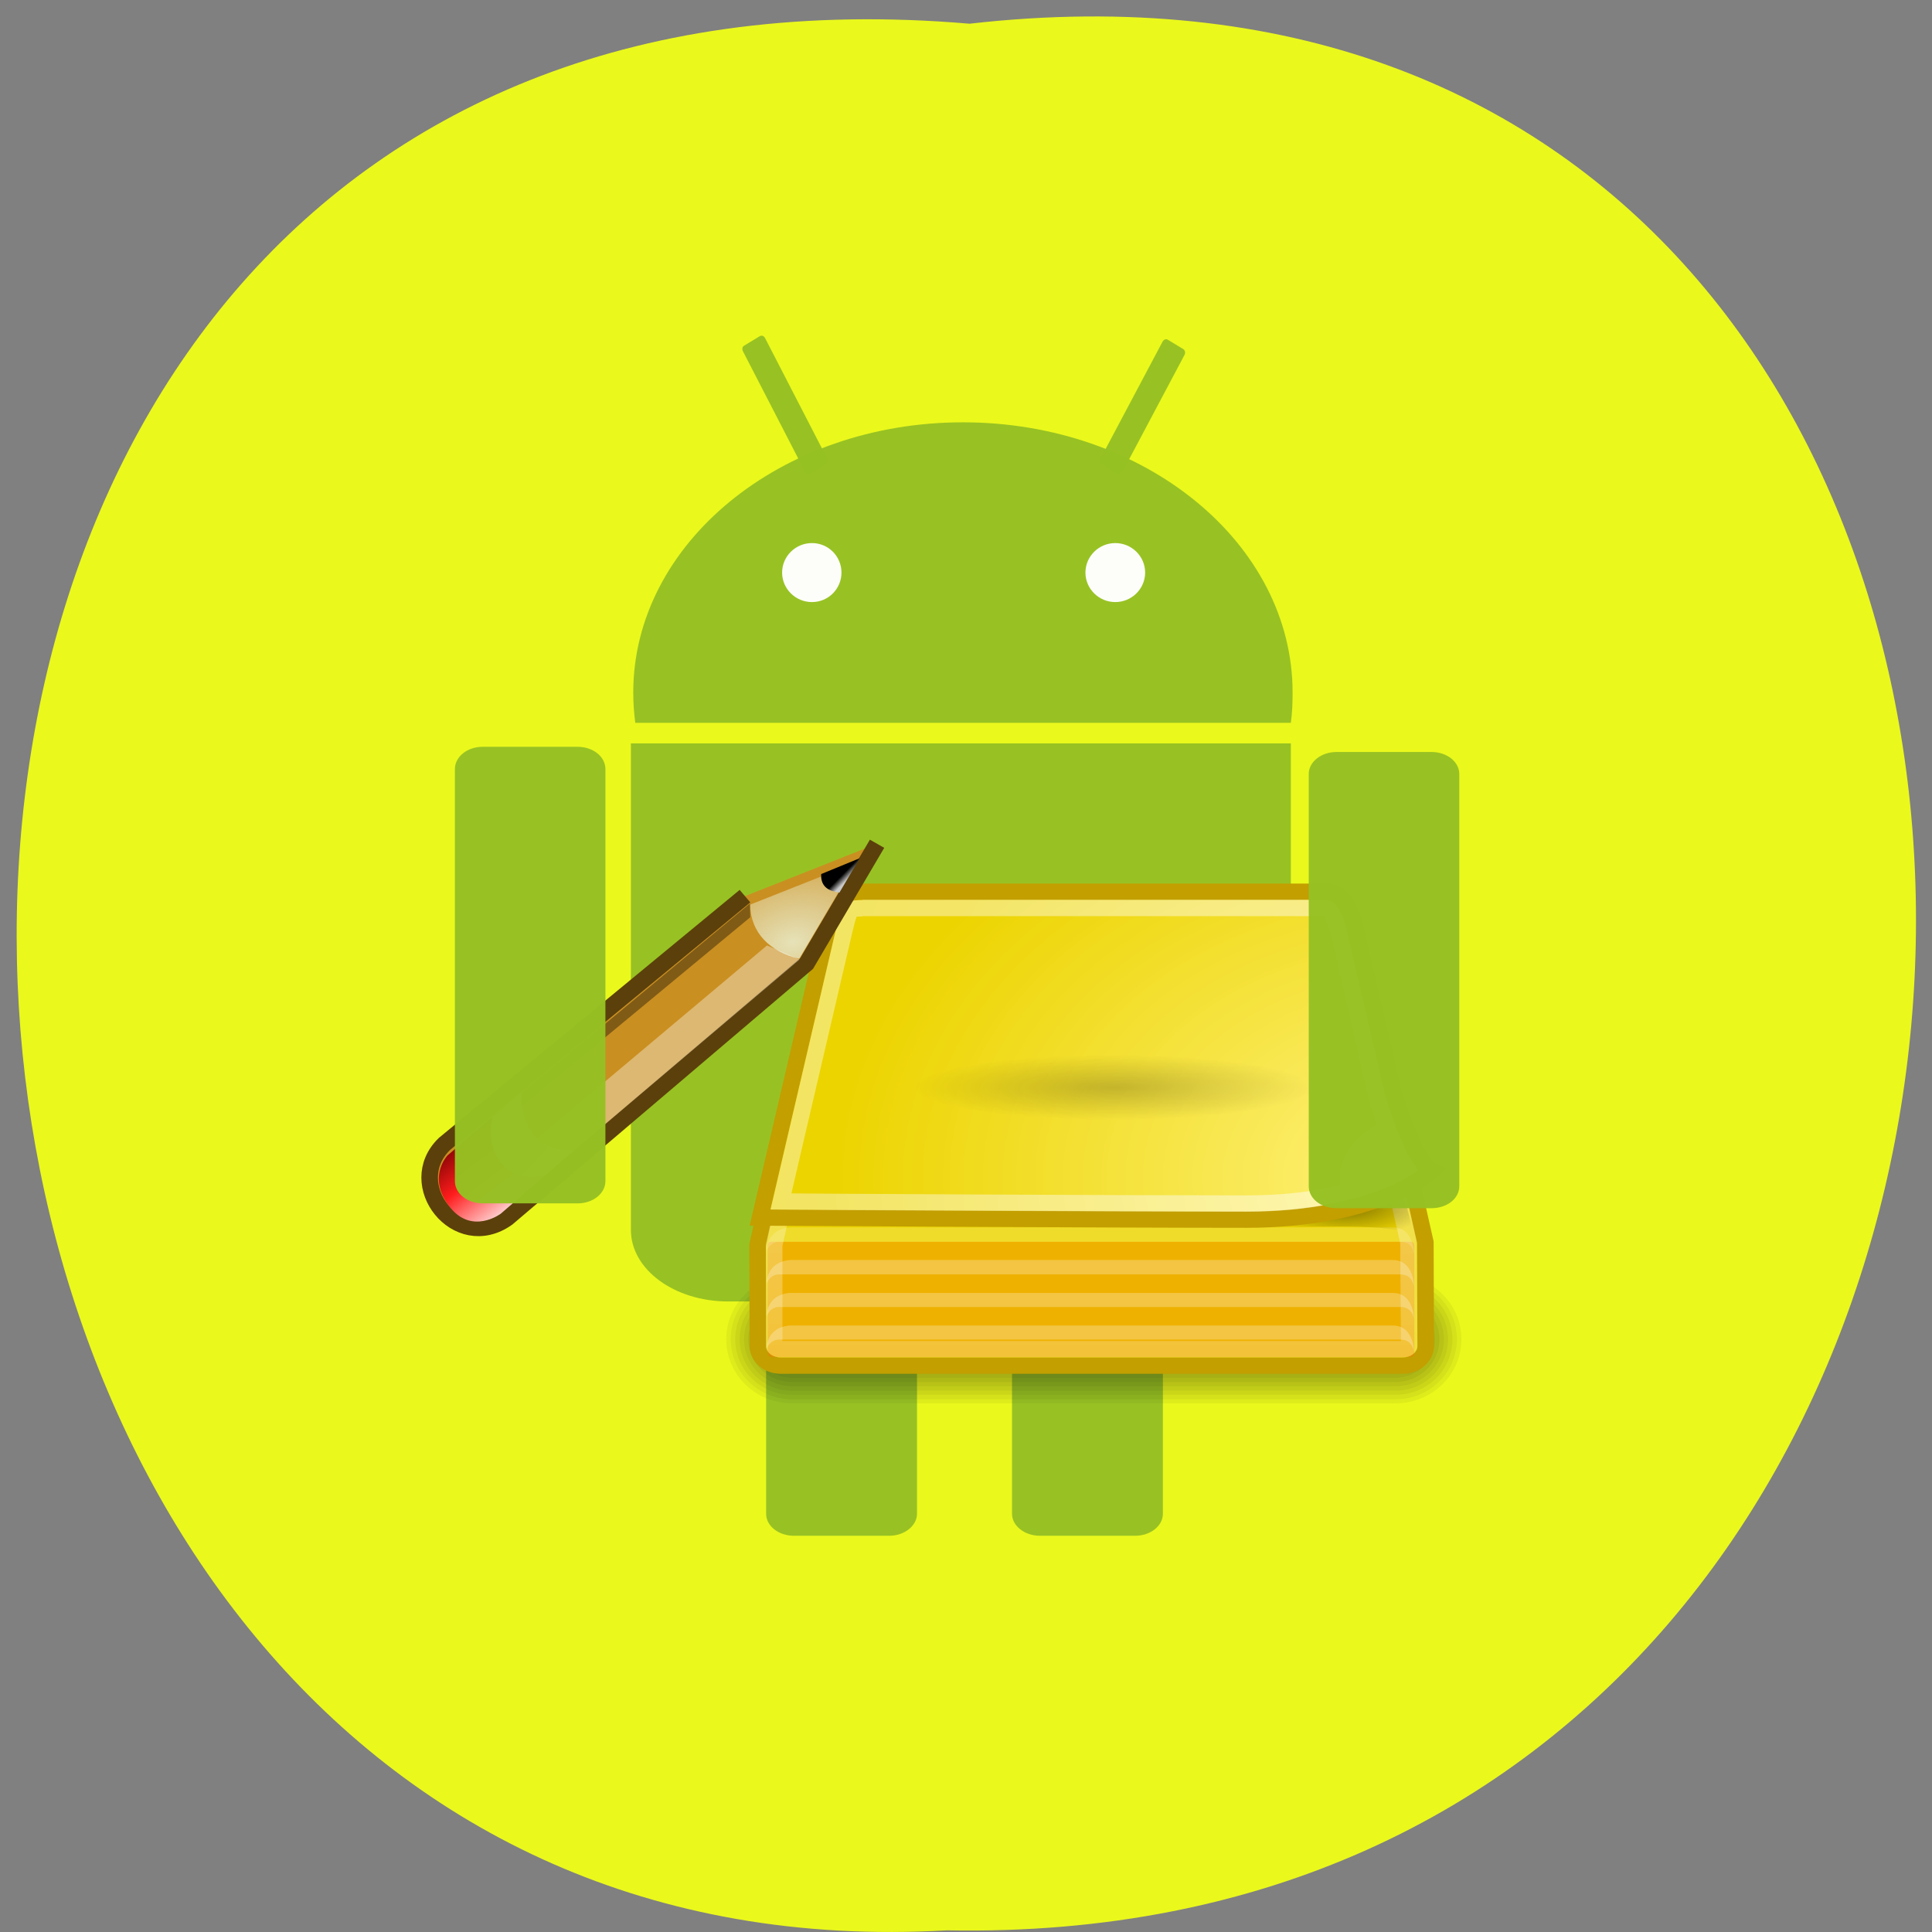 <svg xmlns="http://www.w3.org/2000/svg" viewBox="0 0 22 22"><rect x="0" y="0" width="22" height="22" fill="#808080" stroke="none"/><defs><linearGradient id="6" gradientUnits="userSpaceOnUse" x1="40.33" y1="19.813" x2="42.02" y2="22.625" gradientTransform="matrix(-0.195 0.051 -0.052 -0.192 15.06 14.962)"><stop stop-color="#c1c1c1"/><stop offset="1" stop-color="#ababab"/></linearGradient><linearGradient id="5" gradientUnits="userSpaceOnUse" x1="43.24" y1="17.376" x2="45.32" y2="22.251" gradientTransform="matrix(-0.195 0.051 -0.052 -0.192 15.06 14.962)"><stop stop-color="#ffd0d0"/><stop offset="0.5" stop-color="#ff1c1c"/><stop offset="1" stop-color="#6f0000"/></linearGradient><linearGradient id="8" gradientUnits="userSpaceOnUse" x1="19.893" y1="31.17" x2="19.689" y2="30.828" gradientTransform="matrix(-0.195 0.051 -0.052 -0.192 15.06 14.962)"><stop stop-color="#000"/><stop offset="1" stop-color="#c8c8c8"/></linearGradient><linearGradient id="0" gradientUnits="userSpaceOnUse" x1="26.21" y1="14.09" x2="26.13" y2="67.03"><stop stop-color="#fff" stop-opacity="0.482"/><stop offset="1" stop-color="#fff" stop-opacity="0"/></linearGradient><radialGradient id="7" gradientUnits="userSpaceOnUse" cx="29.05" cy="27.641" r="3.241" gradientTransform="matrix(-0.57 0.15 -0.106 -0.39 28.518 17.15)"><stop stop-color="#e6e2b8"/><stop offset="1" stop-color="#e6e2b8" stop-opacity="0"/></radialGradient><radialGradient id="2" gradientUnits="userSpaceOnUse" cx="45.15" cy="35.915" r="21.627" gradientTransform="matrix(1.67 0 0 1.22 -30.24 -11.799)"><stop stop-color="#fff27e"/><stop offset="1" stop-color="#ecd400"/></radialGradient><radialGradient id="3" gradientUnits="userSpaceOnUse" cx="43.875" cy="35.901" r="20.22" gradientTransform="matrix(10.883 0 0 11.397 -433.6 -381.38)"><stop stop-color="#fff" stop-opacity="0.467"/><stop offset="1" stop-color="#fff" stop-opacity="0"/></radialGradient><radialGradient id="4" gradientUnits="userSpaceOnUse" cx="23.563" cy="40.44" r="19.563" gradientTransform="matrix(0.116 0 0 0.019 9.943 11.614)"><stop stop-color="#000" stop-opacity="0.2"/><stop offset="1" stop-color="#000" stop-opacity="0"/></radialGradient><radialGradient id="1" gradientUnits="userSpaceOnUse" cx="39.907" cy="31.781" r="5.259" gradientTransform="matrix(0.189 0 0 0.067 7.777 11.601)"><stop stop-color="#000" stop-opacity="0.467"/><stop offset="1" stop-color="#000" stop-opacity="0"/></radialGradient></defs><path d="m 11.04 0.27 c 14.512 -1.652 14.313 21.992 -0.258 21.711 c -13.551 0.781 -14.773 -23 0.258 -21.711" fill="#eaf81c"/><g fill-opacity="0.976"><g fill="#96c023"><path d="m 10.965 4.809 c -2.07 0 -3.754 1.379 -3.754 3.078 c 0 0.117 0.008 0.23 0.023 0.344 h 7.465 c 0.016 -0.113 0.02 -0.227 0.02 -0.344 c 0 -1.699 -1.68 -3.078 -3.754 -3.078"/><path d="m 7.184 8.465 v 5.539 c 0 0.453 0.496 0.816 1.109 0.816 h 5.297 c 0.613 0 1.109 -0.363 1.109 -0.816 v -5.539"/><path d="m 9.04 13.316 h 1.086 c 0.172 0 0.316 0.109 0.316 0.246 v 3.676 c 0 0.137 -0.145 0.25 -0.316 0.25 h -1.086 c -0.176 0 -0.316 -0.113 -0.316 -0.25 v -3.676 c 0 -0.137 0.141 -0.246 0.316 -0.246"/><path d="m 11.84 13.316 h 1.086 c 0.176 0 0.316 0.109 0.316 0.246 v 3.676 c 0 0.137 -0.141 0.25 -0.316 0.25 h -1.086 c -0.172 0 -0.316 -0.113 -0.316 -0.25 v -3.676 c 0 -0.137 0.145 -0.246 0.316 -0.246"/><path d="m 8.711 3.848 l 0.707 1.371 c 0.012 0.023 0.008 0.055 -0.012 0.066 l -0.18 0.109 c -0.02 0.012 -0.047 0 -0.059 -0.023 l -0.707 -1.371 c -0.012 -0.023 -0.008 -0.051 0.012 -0.063 l 0.18 -0.109 c 0.02 -0.012 0.047 -0.004 0.059 0.02"/><path d="m 13.238 3.891 l -0.707 1.332 c -0.012 0.023 -0.008 0.051 0.012 0.063 l 0.18 0.109 c 0.02 0.012 0.047 0 0.059 -0.023 l 0.707 -1.332 c 0.012 -0.023 0.004 -0.051 -0.012 -0.063 l -0.18 -0.109 c -0.02 -0.012 -0.047 0 -0.059 0.023"/><path d="m 9.582 6.52 c 0 0.184 -0.148 0.336 -0.336 0.336 c -0.188 0 -0.34 -0.152 -0.34 -0.336 c 0 -0.184 0.152 -0.336 0.34 -0.336 c 0.188 0 0.336 0.152 0.336 0.336"/><path d="m 13.04 6.52 c 0 0.184 -0.152 0.336 -0.34 0.336 c -0.188 0 -0.34 -0.152 -0.34 -0.336 c 0 -0.184 0.152 -0.336 0.34 -0.336 c 0.188 0 0.34 0.152 0.34 0.336"/></g><g fill="#fff"><path d="m 9.582 6.52 c 0 0.184 -0.148 0.336 -0.336 0.336 c -0.188 0 -0.34 -0.152 -0.34 -0.336 c 0 -0.184 0.152 -0.336 0.34 -0.336 c 0.188 0 0.336 0.152 0.336 0.336"/><path d="m 13.04 6.52 c 0 0.184 -0.152 0.336 -0.34 0.336 c -0.188 0 -0.34 -0.152 -0.34 -0.336 c 0 -0.184 0.152 -0.336 0.34 -0.336 c 0.188 0 0.34 0.152 0.34 0.336"/></g></g><g fill-rule="evenodd"><g fill-opacity="0.047"><path d="m 9.02 14.52 c -0.414 0 -0.75 0.324 -0.75 0.73 c 0 0.406 0.336 0.73 0.75 0.73 h 6.871 c 0.414 0 0.75 -0.324 0.75 -0.73 c 0 -0.406 -0.336 -0.73 -0.75 -0.73"/><path d="m 9.02 14.566 c -0.387 0 -0.699 0.305 -0.699 0.684 c 0 0.379 0.313 0.684 0.699 0.684 h 6.871 c 0.387 0 0.699 -0.305 0.699 -0.684 c 0 -0.379 -0.313 -0.684 -0.699 -0.684"/><path d="m 9.02 14.617 c -0.359 0 -0.648 0.281 -0.648 0.633 c 0 0.352 0.289 0.633 0.648 0.633 h 6.871 c 0.359 0 0.648 -0.281 0.648 -0.633 c 0 -0.352 -0.289 -0.633 -0.648 -0.633"/><path d="m 9.02 14.664 c -0.332 0 -0.598 0.262 -0.598 0.586 c 0 0.324 0.266 0.586 0.598 0.586 h 6.871 c 0.332 0 0.598 -0.262 0.598 -0.586 c 0 -0.324 -0.266 -0.586 -0.598 -0.586"/><path d="m 9.02 14.715 c -0.305 0 -0.547 0.238 -0.547 0.535 c 0 0.297 0.242 0.535 0.547 0.535 h 6.871 c 0.305 0 0.551 -0.238 0.551 -0.535 c 0 -0.297 -0.246 -0.535 -0.551 -0.535"/><path d="m 9.02 14.762 c -0.277 0 -0.5 0.219 -0.5 0.488 c 0 0.27 0.223 0.488 0.5 0.488 h 6.871 c 0.277 0 0.5 -0.219 0.5 -0.488 c 0 -0.27 -0.223 -0.488 -0.5 -0.488"/><path d="m 9.02 14.813 c -0.25 0 -0.449 0.195 -0.449 0.438 c 0 0.242 0.199 0.438 0.449 0.438 h 6.871 c 0.25 0 0.449 -0.195 0.449 -0.438 c 0 -0.242 -0.199 -0.438 -0.449 -0.438"/><path d="m 9.02 14.859 c -0.223 0 -0.398 0.176 -0.398 0.391 c 0 0.215 0.176 0.391 0.398 0.391 h 6.871 c 0.223 0 0.398 -0.176 0.398 -0.391 c 0 -0.215 -0.176 -0.391 -0.398 -0.391"/></g><path d="m 10.298 14.606 l 28.65 0.336 c 0.766 0 1.243 0.589 1.367 1.198 c 0 0 4.413 19.822 4.413 19.822 c 0 0 0.021 6.348 0.021 6.348 c 0 0.652 -0.621 1.198 -1.388 1.198 h -37.476 c -0.766 0 -1.367 -0.547 -1.367 -1.198 l -0.021 -6.18 l 4.433 -20.348 c 0.311 -0.652 0.601 -1.177 1.367 -1.177" transform="matrix(0.189 0 0 0.186 7.777 7.458)" fill="#ecd400" stroke="#c39f00"/><path d="m 8.777 14.14 h 7.289 c 0.023 0 0.039 0.016 0.039 0.035 v 1.242 c 0 0.02 -0.016 0.035 -0.039 0.035 h -7.289 c -0.02 0 -0.035 -0.016 -0.035 -0.035 v -1.242 c 0 -0.02 0.016 -0.035 0.035 -0.035" fill="#f47800" fill-opacity="0.373"/><path d="m 8.73 14.246 c 0 0 0.031 -0.098 0.133 -0.105 h 7.086 c 0.141 0 0.152 0.137 0.152 0.137 c 0 0 0.004 -0.301 -0.242 -0.301 h -6.867 c -0.191 0.02 -0.262 0.145 -0.262 0.27" fill="#fff" fill-opacity="0.165"/></g><path d="m 10.319 15.594 c -0.166 0 -0.104 -0.021 -0.166 0.021 c -0.041 0.063 -0.145 0.294 -0.269 0.547 c -0.021 0.021 -0.021 0.021 -0.041 0.063 l -4.35 19.907 v 6.18 c 0 0.042 0.083 0.189 0.394 0.189 h 37.496 c 0.29 0 0.373 -0.147 0.373 -0.189 c 0 0 -0.041 -6.075 -0.041 -6.243 c 0 0 0 -0.105 0 -0.105 c -0.083 -0.42 -4.371 -19.591 -4.371 -19.591 c -0.062 -0.252 -0.166 -0.441 -0.394 -0.441" transform="matrix(0.189 0 0 0.186 7.777 7.458)" fill="none" stroke="url(#0)"/><g fill-rule="evenodd"><path d="m 16.11 14.09 c -0.07 -0.234 -0.168 -0.707 -0.168 -0.707 l -1.684 0.59 c 1.086 0 1.617 -0.047 1.852 0.117" fill="url(#1)"/><path d="m 8.786 16.435 l -4.143 18.01 c 0 0 21.483 0.126 29.29 0.126 c 7.976 0 11.145 -2.964 11.145 -2.964 c 0 0 -1.015 -0.441 -2.32 -4.961 c 0 0 -2.403 -10.51 -2.403 -10.51 c -0.476 -1.177 -0.849 -1.661 -1.761 -1.64 h -27.78 c -1.74 0.021 -1.74 0.82 -2.03 1.934" transform="matrix(0.189 0 0 0.186 7.777 7.458)" fill="url(#2)" stroke="#c39f00"/></g><path d="m 10.816 15.51 c -0.642 0 -0.704 0.084 -0.746 0.147 c -0.041 0.063 -0.166 0.42 -0.311 1.03 l -3.853 16.774 c 1.699 0.021 20.571 0.126 28.03 0.126 c 3.874 0 6.526 -0.715 8.183 -1.408 c 1.057 -0.42 1.119 -0.568 1.45 -0.799 c -0.497 -0.799 -1.119 -2.123 -1.782 -4.435 c 0 -0.021 0 -0.042 0 -0.063 c 0 0 -2.32 -10.05 -2.382 -10.363 c -0.207 -0.547 -0.373 -0.841 -0.476 -0.925 c -0.083 -0.084 -0.062 -0.105 -0.331 -0.105 h -27.78" transform="matrix(0.189 0 0 0.186 7.777 7.458)" fill="none" stroke="url(#3)"/><g fill-rule="evenodd"><g fill="#fff" fill-opacity="0.263"><path d="m 8.73 14.617 c 0 0 0.031 -0.098 0.133 -0.105 h 7.086 c 0.141 0 0.152 0.141 0.152 0.141 c 0 0 0.004 -0.305 -0.242 -0.305 h -6.867 c -0.191 0.02 -0.262 0.148 -0.262 0.27"/><path d="m 8.73 14.988 c 0 0 0.031 -0.098 0.133 -0.105 h 7.086 c 0.141 0 0.152 0.141 0.152 0.141 c 0 0 0.004 -0.301 -0.242 -0.301 h -6.867 c -0.191 0.016 -0.262 0.145 -0.262 0.266"/><path d="m 8.73 15.359 c 0 0 0.031 -0.098 0.133 -0.105 h 7.086 c 0.141 0 0.152 0.141 0.152 0.141 c 0 0 0.004 -0.301 -0.242 -0.301 h -6.867 c -0.191 0.016 -0.262 0.145 -0.262 0.266"/></g><path d="m 14.957 12.383 c 0 0.203 -1.016 0.371 -2.273 0.371 c -1.258 0 -2.273 -0.168 -2.273 -0.371 c 0 -0.207 1.016 -0.371 2.273 -0.371 c 1.254 0 2.273 0.164 2.273 0.371" fill="url(#4)"/><path d="m 17.349 32.494 l 5.613 -5.614 l 20.09 -9.766 c 3.259 -1.242 5.186 3.383 2.324 5.02 l -20.05 9.372" transform="matrix(-0.195 0.051 -0.052 -0.192 15.06 14.962)" fill="#ca8f21" stroke="#5b400b" stroke-width="0.934"/><path d="m 6.547 13.09 c 0 0 -0.285 0.055 -0.461 -0.156 c -0.18 -0.219 -0.137 -0.508 -0.137 -0.508 l -0.852 0.73 c 0 0 -0.238 0.246 0.02 0.582 c 0.254 0.332 0.586 0.082 0.586 0.082" fill="url(#5)"/><path d="m 6.547 13.09 c 0 0 -0.285 0.055 -0.461 -0.156 c -0.18 -0.219 -0.137 -0.508 -0.137 -0.508 l -0.34 0.293 c 0 0 -0.09 0.297 0.098 0.527 c 0.195 0.238 0.504 0.137 0.504 0.137" fill="url(#6)"/><path d="m 9.746 9.824 l -0.645 1.094 c -0.332 -0.078 -0.555 -0.297 -0.559 -0.617" fill="url(#7)"/><path d="m 9.559 10.164 l 0.23 -0.391 l -0.438 0.18 c -0.008 0.148 0.09 0.195 0.207 0.211" fill="url(#8)"/><g fill-opacity="0.365"><path d="m 9.105 10.926 l -0.371 -0.16 l -2.617 2.199 c 0.133 0.141 0.301 0.145 0.434 0.125" fill="#fff"/><path d="m 8.539 10.289 l 0.004 0.156 l -2.598 2.152 c 0 0 -0.008 -0.125 0.004 -0.156"/></g></g><g fill="#96c023" fill-opacity="0.976"><path d="m 15.219 8.563 h 1.082 c 0.176 0 0.316 0.113 0.316 0.25 v 4.695 c 0 0.141 -0.141 0.25 -0.316 0.25 h -1.082 c -0.176 0 -0.316 -0.109 -0.316 -0.25 v -4.695 c 0 -0.137 0.141 -0.25 0.316 -0.25"/><path d="m 5.496 8.504 h 1.082 c 0.176 0 0.316 0.113 0.316 0.254 v 4.691 c 0 0.141 -0.141 0.254 -0.316 0.254 h -1.082 c -0.176 0 -0.316 -0.113 -0.316 -0.254 v -4.691 c 0 -0.141 0.141 -0.254 0.316 -0.254"/></g></svg>